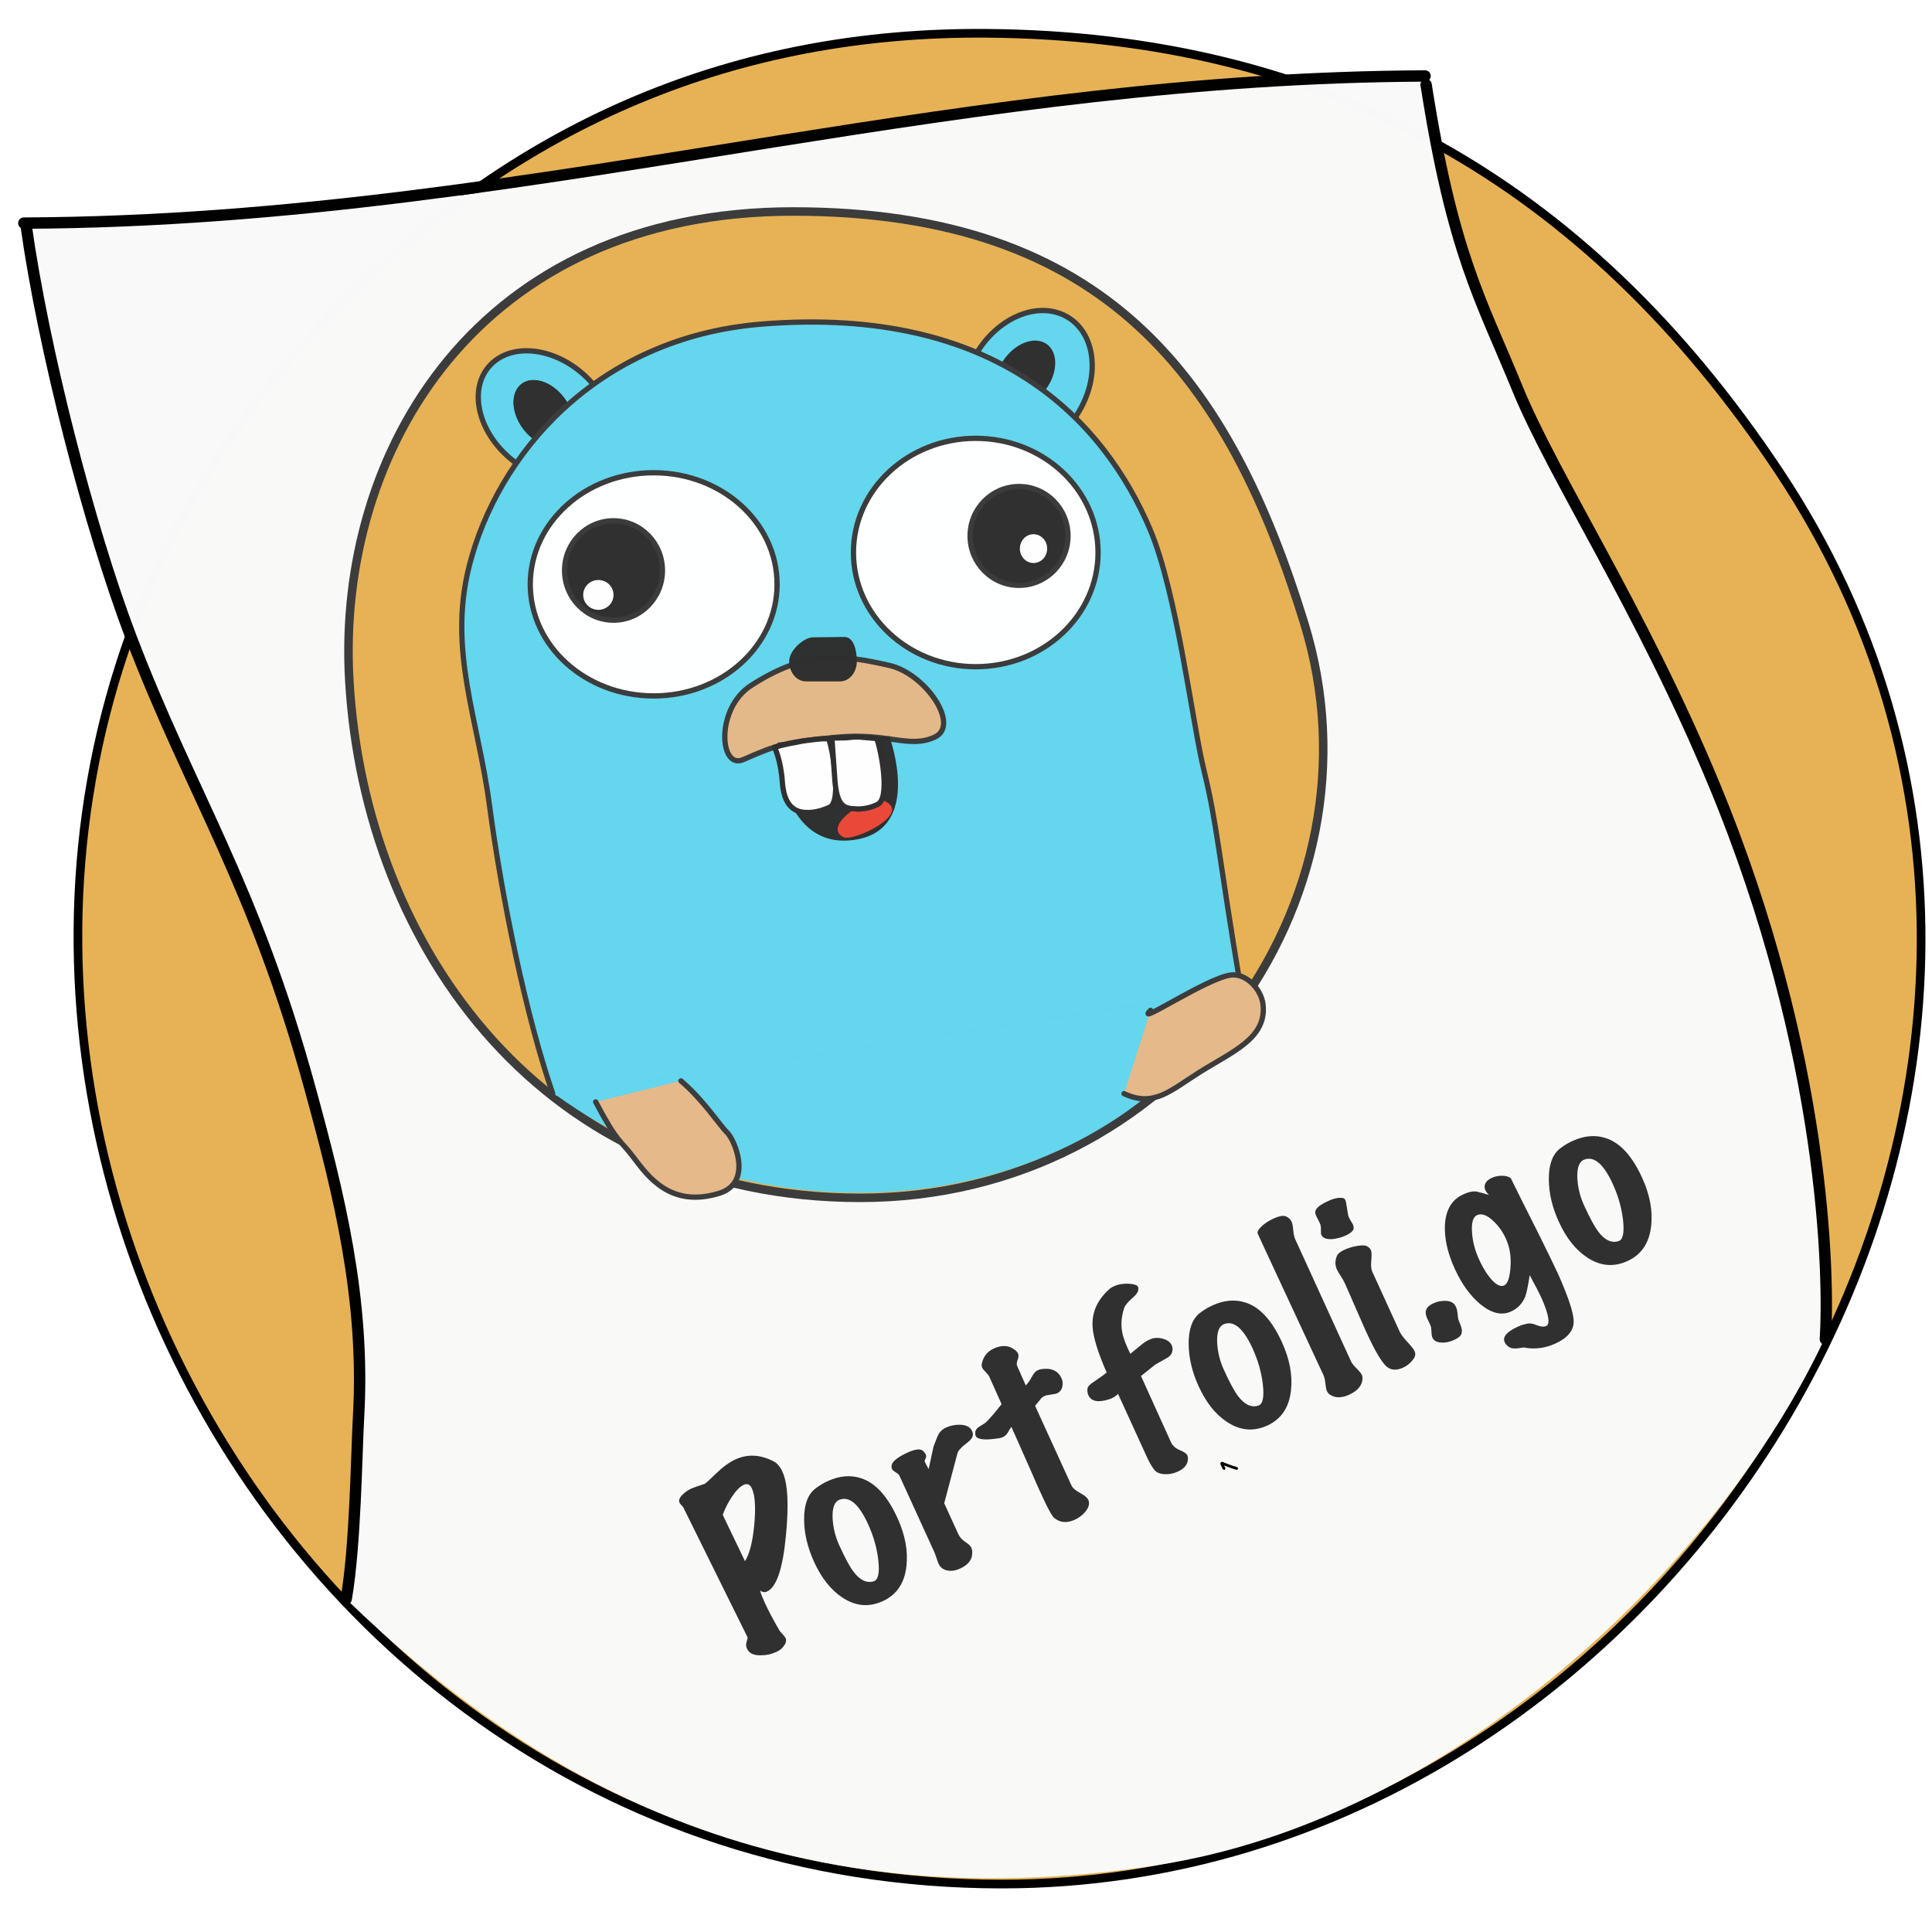 <?xml version="1.0" encoding="UTF-8" standalone="no"?>
<!DOCTYPE svg PUBLIC "-//W3C//DTD SVG 1.1//EN" "http://www.w3.org/Graphics/SVG/1.1/DTD/svg11.dtd">
<!-- Created with Vectornator (http://vectornator.io/) -->
<svg height="100%" stroke-miterlimit="10" style="fill-rule:nonzero;clip-rule:evenodd;stroke-linecap:round;stroke-linejoin:round;" version="1.1" viewBox="0 0 170.1 170.1" width="100%" xml:space="preserve" xmlns="http://www.w3.org/2000/svg" xmlns:vectornator="http://vectornator.io" xmlns:xlink="http://www.w3.org/1999/xlink">
<defs>
<clipPath id="TextBounds">
<rect height="31.003" transform="matrix(0.91 -0.415 0.415 0.91 37.306 138.215)" width="134.099" x="0" y="0"/>
</clipPath>
<filter color-interpolation-filters="sRGB" filterUnits="userSpaceOnUse" height="70.389" id="Filter" width="104.116" x="54.455" y="84.168">
<feComponentTransfer in="SourceGraphic" result="Alpha">
<feFuncA slope="0.993" type="linear"/>
</feComponentTransfer>
<feDropShadow dx="3.353" dy="-1.3" flood-color="#000000" flood-opacity="0.142" in="Alpha" result="Shadow" stdDeviation="2.199"/>
</filter>
<filter color-interpolation-filters="sRGB" filterUnits="userSpaceOnUse" height="25.406" id="Filter_2" width="26.268" x="95.087" y="116.355">
<feGaussianBlur in="SourceGraphic" result="Blur" stdDeviation="4.942"/>
</filter>
</defs>
<g id="Layer-1" vectornator:layerName="Layer 1">
<path d="M86.877 2.932C101.763 3.052 114.931 6.281 126.511 12.685C138.092 19.09 148.085 28.669 156.623 41.489C174.113 67.753 172.033 98.85 158.068 123.382C144.103 147.913 118.253 165.879 88.204 165.879C52.994 165.879 25.78 143.921 13.697 115.556C1.614 87.191 4.661 52.42 29.972 26.795C37.93 18.739 46.672 12.729 56.167 8.755C65.662 4.781 75.909 2.844 86.877 2.932Z" fill="#e7b255" fill-rule="nonzero" opacity="1" stroke="#000000" stroke-linecap="round" stroke-linejoin="miter" stroke-width="0.763"/>
<path d="M2.297 19.794C4.392 31.694 6.911 42.843 9.711 51.313C12.888 60.922 23.43 81.05 29.177 101.371C33.718 117.427 31.07 130.063 30.524 140.834C46.292 156.085 68.182 169.463 101.933 164.206C127.919 160.159 151.24 137.902 160.663 117.818C160.461 118.158 160.554 102.826 157.885 90.081C155.217 77.337 143.492 52.103 135.888 39.108C129.75 28.617 125.117 11.372 125.263 6.816C84.147 8.387 72.078 12.022 55.264 14.851C43.47 16.835 29.317 19.536 2.297 19.794Z" fill="#f9f9f9" fill-rule="nonzero" opacity="0.993" stroke="none"/>
<path d="M2.288 19.777C3.795 30.584 7.842 46.4 11.555 56.14C16.807 69.917 22.341 77.748 27.292 95.812C29.86 105.181 32.157 114.396 31.57 124.705C31.383 128 31.301 136.02 30.485 140.758" fill="none" opacity="0.993" stroke="#000000" stroke-linecap="round" stroke-linejoin="miter" stroke-width="1"/>
<path d="M2.098 19.644C25.588 19.538 46.917 15.854 68.386 12.441C86.825 9.511 105.366 6.781 125.468 6.689" fill="none" opacity="0.993" stroke="#000000" stroke-linecap="round" stroke-linejoin="miter" stroke-width="1"/>
<path d="M125.559 7.453C127.899 22.408 130.401 26.382 133.6 34.206C136.759 41.93 144.522 53.664 150.887 68.985C160.805 92.859 161.05 112.644 160.712 117.908" fill="none" opacity="0.993" stroke="#000000" stroke-linecap="round" stroke-linejoin="miter" stroke-width="1"/>
<path d="M30.753 59.897C29.598 39.639 42.175 18.619 69.827 18.619C97.478 18.619 108.219 33.443 114.82 54.832C122.418 79.45 103.397 105.462 75.746 105.462C48.095 105.462 32.111 83.707 30.753 59.897Z" fill="#e7b255" fill-rule="nonzero" opacity="1" stroke="#3c3c3c" stroke-linecap="butt" stroke-linejoin="miter" stroke-width="0.749"/>
<path d="M44.352 39.839C41.786 37.273 41.356 33.729 43.391 31.922C45.426 30.114 49.156 30.729 51.722 33.295C54.288 35.86 54.718 39.405 52.683 41.212C50.648 43.019 46.918 42.404 44.352 39.839Z" fill="#64d6ee" fill-rule="nonzero" opacity="1" stroke="#3c3c3c" stroke-linecap="butt" stroke-linejoin="miter" stroke-width="0.465"/>
<path d="M45.915 37.55C44.922 36.063 44.991 34.339 46.069 33.7C47.147 33.061 48.826 33.75 49.819 35.237C50.812 36.725 50.743 38.449 49.665 39.088C48.587 39.727 46.908 39.038 45.915 37.55Z" fill="#303030" fill-rule="nonzero" opacity="1" stroke="none"/>
<path d="M45.915 37.55C44.922 36.063 44.991 34.339 46.069 33.7C47.147 33.061 48.826 33.75 49.819 35.237C50.812 36.725 50.743 38.449 49.665 39.088C48.587 39.727 46.908 39.038 45.915 37.55Z" fill="#303030" fill-rule="nonzero" opacity="1" stroke="none"/>
<path d="M85.808 31.414C87.569 28.151 91.094 26.511 93.683 27.751C96.271 28.991 96.942 32.641 95.182 35.904C93.421 39.167 89.896 40.807 87.307 39.567C84.719 38.327 84.048 34.677 85.808 31.414Z" fill="#64d6ee" fill-rule="nonzero" opacity="1" stroke="#3c3c3c" stroke-linecap="butt" stroke-linejoin="miter" stroke-width="0.465"/>
<path d="M88.299 31.792C89.273 30.294 90.944 29.587 92.029 30.214C93.115 30.841 93.205 32.564 92.23 34.062C91.255 35.561 89.585 36.267 88.499 35.64C87.414 35.013 87.324 33.29 88.299 31.792Z" fill="#303030" fill-rule="nonzero" opacity="1" stroke="none"/>
<path d="M48.741 96.515C46.294 89.496 44.157 78.908 43.101 70.948C42.068 63.161 39.428 57.251 41.319 49.803C43.778 40.123 52.417 29.724 67.044 28.535C87.884 26.842 97.233 37.172 101.235 46.562C103.63 52.178 104.975 63.667 106.01 67.87C107.158 72.527 107.267 75.259 109.289 87.291" fill="#64d6ee" fill-rule="nonzero" opacity="1" stroke="#3c3c3c" stroke-linecap="round" stroke-linejoin="miter" stroke-width="0.465"/>
<path d="M108.87 86.967C99.231 105.42 70.231 111.756 48.821 96.318" fill="#64d6ee" fill-rule="nonzero" opacity="0.993" stroke="none"/>
<path d="M75.141 48.646C75.141 43.093 79.962 38.592 85.909 38.592C91.856 38.592 96.677 43.093 96.677 48.646C96.677 54.199 91.856 58.7 85.909 58.7C79.962 58.7 75.141 54.199 75.141 48.646Z" fill="#ffffff" fill-rule="nonzero" opacity="0.993" stroke="#3c3c3c" stroke-linecap="butt" stroke-linejoin="miter" stroke-width="0.465"/>
<path d="M46.686 51.446C46.686 46.02 51.551 41.622 57.552 41.622C63.552 41.622 68.417 46.02 68.417 51.446C68.417 56.872 63.552 61.271 57.552 61.271C51.551 61.271 46.686 56.872 46.686 51.446Z" fill="#ffffff" fill-rule="nonzero" opacity="0.993" stroke="#3c3c3c" stroke-linecap="butt" stroke-linejoin="miter" stroke-width="0.465"/>
<path d="M85.411 47.185C85.411 44.783 87.341 42.835 89.72 42.835C92.1 42.835 94.029 44.783 94.029 47.185C94.029 49.588 92.1 51.535 89.72 51.535C87.341 51.535 85.411 49.588 85.411 47.185Z" fill="#303030" fill-rule="nonzero" opacity="0.993" stroke="#3c3c3c" stroke-linecap="butt" stroke-linejoin="miter" stroke-width="0.465"/>
<path d="M49.707 50.227C49.707 47.811 51.636 45.852 54.015 45.852C56.394 45.852 58.323 47.811 58.323 50.227C58.323 52.644 56.394 54.602 54.015 54.602C51.636 54.602 49.707 52.644 49.707 50.227Z" fill="#303030" fill-rule="nonzero" opacity="0.993" stroke="#3c3c3c" stroke-linecap="butt" stroke-linejoin="miter" stroke-width="0.465"/>
<path d="M89.792 48.302C89.792 47.602 90.33 47.034 90.994 47.034C91.658 47.034 92.196 47.602 92.196 48.302C92.196 49.002 91.658 49.57 90.994 49.57C90.33 49.57 89.792 49.002 89.792 48.302Z" fill="#ffffff" fill-rule="nonzero" opacity="0.993" stroke="none"/>
<path d="M51.347 52.379C51.347 51.653 51.945 51.065 52.682 51.065C53.419 51.065 54.017 51.653 54.017 52.379C54.017 53.105 53.419 53.693 52.682 53.693C51.945 53.693 51.347 53.105 51.347 52.379Z" fill="#ffffff" fill-rule="nonzero" opacity="0.993" stroke="none"/>
<path d="M66.126 60.356C70.92 57.262 74.065 57.62 78.3 58.584C81.478 59.308 84.567 63.852 82.3 64.895C80.033 65.939 78.168 64.475 73.699 64.905C69.231 65.336 68.533 65.516 65.43 66.881C63.35 67.796 62.975 62.39 66.126 60.356Z" fill="#e5b989" fill-rule="nonzero" opacity="0.993" stroke="#3c3c3c" stroke-linecap="butt" stroke-linejoin="miter" stroke-width="0.465"/>
<path d="M71.594 56.111L74.349 56.081C75.161 56.081 75.438 57.25 75.438 58.226L75.438 58.226C75.438 59.201 74.78 59.992 73.968 59.992L70.951 59.992C70.139 59.992 69.481 59.201 69.481 58.226L69.481 58.226C69.481 57.25 70.782 56.111 71.594 56.111Z" fill="#303030" fill-rule="nonzero" opacity="0.993" stroke="none"/>
<path d="M68.483 65.372C68.352 66.658 69.044 74.823 75.206 73.946C81.368 73.069 78.298 64.824 78.298 64.824" fill="#303030" fill-rule="nonzero" opacity="0.993" stroke="none"/>
<path d="M74.254 73.707C72.314 72.715 76.49 69.944 77.832 70.504C80.45 71.596 75.115 74.148 74.254 73.707Z" fill="#eb493a" fill-rule="nonzero" opacity="0.993" stroke="none"/>
<path d="M70.642 65.247C70.642 65.247 72.739 64.931 72.948 65.075C73.158 65.219 74.191 70.509 73.064 71.058C71.938 71.607 71.044 71.534 71.044 71.534C69.896 71.534 69.023 70.875 68.881 68.861C68.739 66.848 68.191 65.796 68.191 65.796C69.222 65.478 69.724 65.448 70.642 65.247Z" fill="#ffffff" fill-rule="nonzero" opacity="0.993" stroke="#303030" stroke-linecap="round" stroke-linejoin="miter" stroke-width="0.465"/>
<path d="M75.613 64.887L77.19 65.02C77.579 66.028 78.4 70.271 77.273 70.82C76.147 71.369 75.205 71.204 75.205 71.204C74.056 71.204 73.637 70.56 73.495 68.547C73.353 66.534 73.242 64.978 73.242 64.978C75.36 64.975 74.465 64.887 75.613 64.887Z" fill="#ffffff" fill-rule="nonzero" opacity="0.993" stroke="#303030" stroke-linecap="round" stroke-linejoin="miter" stroke-width="0.465"/>
<path d="M101.299 88.954C99.838 90.425 106.094 86.202 108.312 85.853C109.706 85.635 111.05 87.103 111.201 88.426C111.541 91.408 108.551 92.555 105.564 94.433C103.082 95.993 101.589 97.525 98.963 96.288" fill="#e5b989" fill-rule="nonzero" opacity="1" stroke="#3c3c3c" stroke-linecap="round" stroke-linejoin="miter" stroke-width="0.465"/>
<path d="M52.444 97.015C54.425 100.75 54.533 100.251 55.785 101.907C57.069 103.606 59.052 106.365 63.305 105.067C66.308 104.15 64.692 100.372 64.016 99.711C63.339 99.05 61.949 96.867 59.953 95.164" fill="#e5b989" fill-rule="nonzero" opacity="1" stroke="#3c3c3c" stroke-linecap="round" stroke-linejoin="miter" stroke-width="0.465"/>
<g fill="#303030" filter="url(#Filter)" stroke="none" vectornator:shadowAngle="-0.369983" vectornator:shadowColor="#000000" vectornator:shadowOffset="3.59589" vectornator:shadowOpacity="0.141964" vectornator:shadowRadius="4.39726">
<path clip-path="url(#TextBounds)" d="M68.112 128.662C68.426 128.823 68.686 129.129 68.891 129.58C69.363 130.613 69.463 132.498 69.191 135.233C68.92 138.112 68.367 139.742 67.532 140.123C67.32 140.22 67.112 140.186 66.91 140.023C66.991 140.306 67.128 140.66 67.322 141.084C67.649 141.799 68.07 142.6 68.587 143.485C68.623 143.565 68.718 143.685 68.872 143.847C69.026 144.009 69.125 144.137 69.167 144.229C69.27 144.455 69.185 144.726 68.913 145.042C68.791 145.194 68.597 145.331 68.332 145.452C67.894 145.651 67.441 145.746 66.972 145.736C66.45 145.751 66.083 145.614 65.872 145.326C65.822 145.252 65.782 145.183 65.752 145.116C65.673 144.944 65.669 144.75 65.738 144.534C65.808 144.318 65.834 144.19 65.815 144.15L60.165 132.724C60.147 132.684 60.093 132.621 60.005 132.533C59.917 132.445 59.858 132.368 59.828 132.302C59.731 132.09 59.827 131.845 60.117 131.569C60.34 131.355 60.597 131.181 60.889 131.048C60.981 131.006 61.368 130.869 62.047 130.639C62.127 130.603 62.464 130.297 63.058 129.721C63.652 129.146 64.22 128.734 64.764 128.486C65.824 128.001 66.94 128.06 68.112 128.662ZM65.477 130.731C65.159 130.876 64.821 131.214 64.463 131.746C64.105 132.278 63.829 132.821 63.633 133.375L65.592 137.453C65.999 136.803 66.272 135.725 66.41 134.221C66.548 132.716 66.478 131.659 66.199 131.049C66.036 130.692 65.795 130.585 65.477 130.731Z"/>
<path clip-path="url(#TextBounds)" d="M75.806 130.146C77.063 130.549 78.13 131.711 79.008 133.633C79.686 135.117 79.953 136.525 79.808 137.856C79.65 139.37 78.955 140.408 77.722 140.971C76.503 141.528 75.317 141.421 74.164 140.65C73.157 139.988 72.327 138.942 71.674 137.511C71.099 136.252 70.806 135.016 70.797 133.803C70.784 132.511 71.106 131.603 71.763 131.079C72.105 130.811 72.482 130.583 72.892 130.395C73.913 129.929 74.884 129.846 75.806 130.146ZM73.93 132.036C73.475 132.196 73.266 132.739 73.305 133.666C73.348 134.496 73.544 135.295 73.896 136.064C74.41 137.19 74.826 137.961 75.144 138.376C75.711 139.127 76.304 139.408 76.924 139.221C77.319 139.105 77.455 138.49 77.331 137.378C77.212 136.311 76.91 135.247 76.426 134.187C75.627 132.438 74.795 131.72 73.93 132.036Z"/>
<path clip-path="url(#TextBounds)" d="M85.648 126.18C85.71 126.456 85.537 126.743 85.128 127.041C84.653 127.403 84.378 127.696 84.305 127.922L83.132 132.35L84.376 135.073C84.497 135.338 84.701 135.566 84.987 135.755C85.274 135.944 85.451 136.112 85.517 136.258C85.584 136.403 85.61 136.584 85.596 136.798C85.577 137.352 85.222 137.786 84.533 138.101C84.056 138.319 83.618 138.359 83.219 138.221C82.948 138.12 82.752 137.937 82.632 137.672C82.583 137.566 82.524 137.401 82.453 137.177C82.383 136.952 82.318 136.774 82.257 136.642L79.198 129.942C79.149 129.836 79.037 129.731 78.862 129.627C78.686 129.523 78.577 129.425 78.534 129.332C78.498 129.253 78.485 129.154 78.496 129.037C78.541 128.68 79.014 128.296 79.915 127.884C80.618 127.564 81.082 127.528 81.308 127.777C81.402 127.878 81.468 127.969 81.504 128.048C81.564 128.181 81.558 128.308 81.486 128.429C81.413 128.55 81.391 128.644 81.422 128.71L81.761 129.348L82.194 127.349C82.302 127.059 82.418 126.762 82.543 126.456C82.668 126.151 82.87 125.919 83.149 125.759C83.588 125.527 84.064 125.421 84.579 125.443C85.093 125.464 85.429 125.647 85.586 125.992C85.616 126.058 85.637 126.12 85.648 126.18Z"/>
<path clip-path="url(#TextBounds)" d="M93.078 122.666C92.972 122.715 92.789 122.754 92.531 122.784C92.272 122.814 92.083 122.856 91.964 122.911C91.871 122.953 91.784 123.009 91.704 123.077L91.132 123.771L94.337 130.789C94.439 131.014 94.709 131.243 95.144 131.477C95.579 131.711 95.821 131.952 95.871 132.202C95.92 132.484 95.818 132.779 95.566 133.086C95.314 133.393 95.002 133.632 94.631 133.801C93.929 134.122 93.318 134.065 92.799 133.629C92.641 133.493 92.349 132.978 91.924 132.082C91.639 131.492 91.222 130.561 90.673 129.29C89.768 127.237 89.227 126.018 89.052 125.634C88.984 125.697 88.889 125.84 88.767 126.064C88.645 126.288 88.492 126.442 88.306 126.527C88.16 126.594 87.957 126.639 87.695 126.662C86.64 126.807 86.043 126.728 85.904 126.423C85.874 126.357 85.86 126.275 85.864 126.177C85.866 125.936 85.987 125.745 86.226 125.603C86.593 125.388 86.806 125.242 86.868 125.166C87.124 124.921 87.563 124.408 88.183 123.628L87.114 121.233C87.059 121.114 86.95 120.972 86.787 120.806C86.623 120.641 86.52 120.512 86.478 120.419C86.429 120.313 86.417 120.198 86.441 120.075C86.567 119.441 86.922 118.99 87.505 118.724C88.181 118.415 88.767 118.436 89.264 118.786C89.454 118.923 89.577 119.051 89.631 119.171C89.698 119.317 89.687 119.502 89.597 119.727C89.508 119.952 89.493 120.131 89.554 120.263L90.315 121.982C90.511 121.78 90.703 121.5 90.892 121.142C91.045 120.88 91.201 120.713 91.359 120.64C91.426 120.61 91.502 120.583 91.587 120.56C92.519 120.391 93.145 120.657 93.466 121.36C93.569 121.585 93.59 121.832 93.528 122.1C93.466 122.369 93.316 122.557 93.078 122.666Z"/>
<path clip-path="url(#TextBounds)" d="M103.233 118.701C103.259 119.074 103.097 119.36 102.748 119.559C102.398 119.759 102.057 119.951 101.725 120.135L100.457 121.146L103.097 126.98C103.236 127.285 103.494 127.515 103.87 127.672C104.246 127.829 104.467 127.98 104.534 128.126C104.57 128.205 104.589 128.3 104.592 128.411C104.594 128.907 104.297 129.291 103.7 129.563C103.316 129.739 102.922 129.815 102.519 129.791C102.116 129.767 101.823 129.644 101.642 129.422C101.423 129.154 101.205 128.781 100.987 128.304L98.436 122.718C98.219 122.945 97.956 123.105 97.646 123.199C96.683 123.51 96.075 123.388 95.821 122.831C95.742 122.659 95.72 122.453 95.754 122.213C95.78 122.057 95.979 121.862 96.352 121.627C96.913 121.243 97.275 120.982 97.436 120.844C96.645 119.043 96.231 117.679 96.192 116.751C96.133 115.465 96.664 114.349 97.786 113.404C97.873 113.349 97.976 113.294 98.095 113.239C98.466 113.07 98.902 112.999 99.403 113.026C99.904 113.054 100.174 113.162 100.213 113.353C100.275 113.629 100.122 113.923 99.752 114.236C99.315 114.612 99.056 114.923 98.976 115.167C98.735 115.902 98.675 116.594 98.795 117.244C98.876 117.736 99.117 118.387 99.518 119.196C99.599 119.127 99.885 118.893 100.374 118.493C100.684 118.223 100.987 118.029 101.285 117.909C101.622 117.771 101.988 117.756 102.382 117.864C102.776 117.973 103.036 118.166 103.163 118.445C103.2 118.524 103.223 118.61 103.233 118.701Z"/>
<path clip-path="url(#TextBounds)" d="M109.663 114.683C110.92 115.086 111.988 116.248 112.865 118.17C113.543 119.654 113.81 121.062 113.665 122.394C113.507 123.907 112.812 124.945 111.58 125.508C110.361 126.065 109.174 125.958 108.022 125.187C107.015 124.526 106.185 123.48 105.531 122.048C104.956 120.789 104.664 119.553 104.654 118.34C104.641 117.049 104.963 116.141 105.621 115.616C105.963 115.348 106.339 115.12 106.75 114.933C107.77 114.467 108.741 114.383 109.663 114.683ZM107.787 116.573C107.332 116.733 107.124 117.277 107.163 118.204C107.205 119.033 107.402 119.832 107.753 120.601C108.267 121.727 108.684 122.498 109.001 122.914C109.568 123.664 110.161 123.946 110.781 123.759C111.176 123.643 111.312 123.028 111.188 121.915C111.069 120.848 110.768 119.785 110.284 118.725C109.485 116.975 108.653 116.258 107.787 116.573Z"/>
<path clip-path="url(#TextBounds)" d="M119.958 121.442C119.899 122.013 119.512 122.463 118.796 122.789C118.133 123.092 117.576 123.098 117.123 122.809C116.989 122.726 116.889 122.611 116.822 122.466C116.768 122.346 116.725 122.13 116.693 121.816C116.662 121.501 116.604 121.252 116.519 121.066L111.165 109.553C110.875 108.916 110.726 108.592 110.72 108.579C110.693 108.415 110.821 108.204 111.104 107.947C111.387 107.689 111.714 107.476 112.085 107.306C112.629 107.058 113.014 106.99 113.242 107.103C113.469 107.215 113.628 107.371 113.719 107.569C113.78 107.702 113.826 107.945 113.86 108.298C113.893 108.651 113.952 108.921 114.036 109.106L118.939 119.841C119.024 120.027 119.189 120.239 119.435 120.479C119.681 120.72 119.834 120.906 119.894 121.038C119.949 121.158 119.97 121.292 119.958 121.442Z"/>
<path clip-path="url(#TextBounds)" d="M118.301 105.501C118.359 105.522 118.406 105.573 118.442 105.652C118.491 105.758 118.536 105.962 118.577 106.264C118.63 106.624 118.67 106.87 118.698 107.001C118.726 107.133 118.86 107.392 119.101 107.778C119.216 108.03 119.207 108.23 119.075 108.379C118.943 108.527 118.75 108.659 118.499 108.774C118.141 108.938 117.749 109.044 117.324 109.095C116.794 109.128 116.466 109.006 116.339 108.727C116.303 108.648 116.289 108.514 116.299 108.325C116.309 108.136 116.3 107.992 116.271 107.894C116.255 107.789 116.146 107.55 115.944 107.178C115.784 106.899 115.76 106.67 115.87 106.491C116.016 106.248 116.36 106.003 116.903 105.755C117.5 105.482 117.966 105.398 118.301 105.501ZM120.693 110.054C120.766 110.213 120.779 110.515 120.734 110.96C120.689 111.405 120.718 111.741 120.821 111.966L123.227 117.234C123.336 117.472 123.563 117.777 123.909 118.148C124.254 118.519 124.463 118.784 124.536 118.943C124.645 119.181 124.621 119.408 124.463 119.625C124.223 119.975 123.91 120.238 123.526 120.413C123.022 120.643 122.592 120.647 122.234 120.426C121.787 120.182 121.127 119.106 120.255 117.198C120.05 116.747 119.737 116.037 119.318 115.067C118.899 114.097 118.59 113.393 118.39 112.956C118.312 112.784 118.192 112.574 118.031 112.327C117.87 112.08 117.763 111.897 117.708 111.778C117.527 111.38 117.531 110.97 117.722 110.546C117.8 110.366 118.018 110.195 118.376 110.031C118.734 109.868 119.114 109.754 119.518 109.69C119.921 109.626 120.202 109.638 120.362 109.725C120.522 109.812 120.633 109.922 120.693 110.054Z"/>
<path clip-path="url(#TextBounds)" d="M128.093 114.892C128.192 115.039 128.263 115.23 128.307 115.467C128.352 115.846 128.377 116.059 128.382 116.105C128.466 116.323 128.551 116.552 128.637 116.793C128.723 117.035 128.733 117.25 128.668 117.44C128.602 117.63 128.384 117.81 128.013 117.979C127.642 118.149 127.284 118.224 126.939 118.205C126.535 118.198 126.263 118.058 126.123 117.786C126.068 117.666 126.038 117.504 126.032 117.298C126.027 117.093 126.012 116.939 125.99 116.837C125.967 116.735 125.856 116.482 125.655 116.077C125.516 115.772 125.489 115.512 125.575 115.297C125.661 115.081 125.869 114.898 126.201 114.747C126.545 114.589 126.905 114.517 127.279 114.531C127.653 114.544 127.925 114.664 128.093 114.892Z"/>
<path clip-path="url(#TextBounds)" d="M133.024 103.75C133.523 104.772 134.354 106.434 135.518 108.738C136.327 110.37 136.896 111.544 137.223 112.26C138.128 114.313 138.572 115.688 138.554 116.385C138.536 117.082 138.118 117.657 137.3 118.111C136.276 118.674 135.227 118.849 134.152 118.635C133.706 118.711 133.415 118.74 133.278 118.722C132.999 118.706 132.762 118.573 132.569 118.325C132.189 117.81 132.549 117.301 133.649 116.799C133.928 116.672 134.208 116.584 134.49 116.535C134.694 116.49 134.963 116.535 135.297 116.671C135.631 116.807 135.901 116.836 136.106 116.758C136.502 116.609 136.381 115.8 135.741 114.33C135.542 113.892 135.188 113.205 134.68 112.268C134.535 113.215 134.406 113.843 134.29 114.151C134.041 114.762 133.624 115.2 133.041 115.467C132.219 115.842 131.324 115.634 130.354 114.844C129.455 114.102 128.699 113.061 128.088 111.723C127.452 110.331 127.162 109.046 127.216 107.868C127.283 106.54 127.803 105.646 128.778 105.185C129.302 104.929 129.735 104.844 130.078 104.927C130.42 105.011 130.759 105.105 131.095 105.208C130.729 104.862 130.623 104.526 130.778 104.199C130.864 104 131.052 103.834 131.344 103.701C131.622 103.574 131.93 103.513 132.269 103.518C132.608 103.524 132.86 103.601 133.024 103.75ZM132.727 109.412C132.459 108.685 132.066 108.072 131.549 107.571C130.964 106.99 130.459 106.796 130.035 106.989C129.69 107.147 129.546 107.637 129.601 108.461C129.641 109.179 129.808 109.896 130.102 110.61C130.409 111.351 130.768 111.98 131.18 112.497C131.68 113.101 132.096 113.328 132.428 113.176C132.719 113.043 132.903 112.551 132.978 111.699C133.054 110.848 132.97 110.086 132.727 109.412Z"/>
<path clip-path="url(#TextBounds)" d="M141.374 100.201C142.632 100.604 143.699 101.766 144.577 103.688C145.254 105.172 145.521 106.58 145.376 107.911C145.219 109.425 144.524 110.463 143.291 111.026C142.072 111.583 140.886 111.476 139.733 110.705C138.726 110.044 137.896 108.997 137.242 107.566C136.667 106.307 136.375 105.071 136.365 103.858C136.352 102.567 136.674 101.659 137.332 101.134C137.674 100.866 138.05 100.638 138.461 100.45C139.482 99.984 140.453 99.901 141.374 100.201ZM139.499 102.091C139.043 102.251 138.835 102.794 138.874 103.721C138.916 104.551 139.113 105.35 139.464 106.119C139.979 107.245 140.395 108.016 140.713 108.432C141.279 109.182 141.873 109.463 142.492 109.277C142.887 109.16 143.023 108.546 142.899 107.433C142.78 106.366 142.479 105.302 141.995 104.242C141.196 102.493 140.364 101.776 139.499 102.091Z"/>
</g>
<path d="M107.765 129.285C107.378 128.511 107.446 128.876 108.878 129.285" fill="none" filter="url(#Filter_2)" opacity="0.993" stroke="#000000" stroke-linecap="round" stroke-linejoin="miter" stroke-width="0.243"/>
</g>
</svg>
